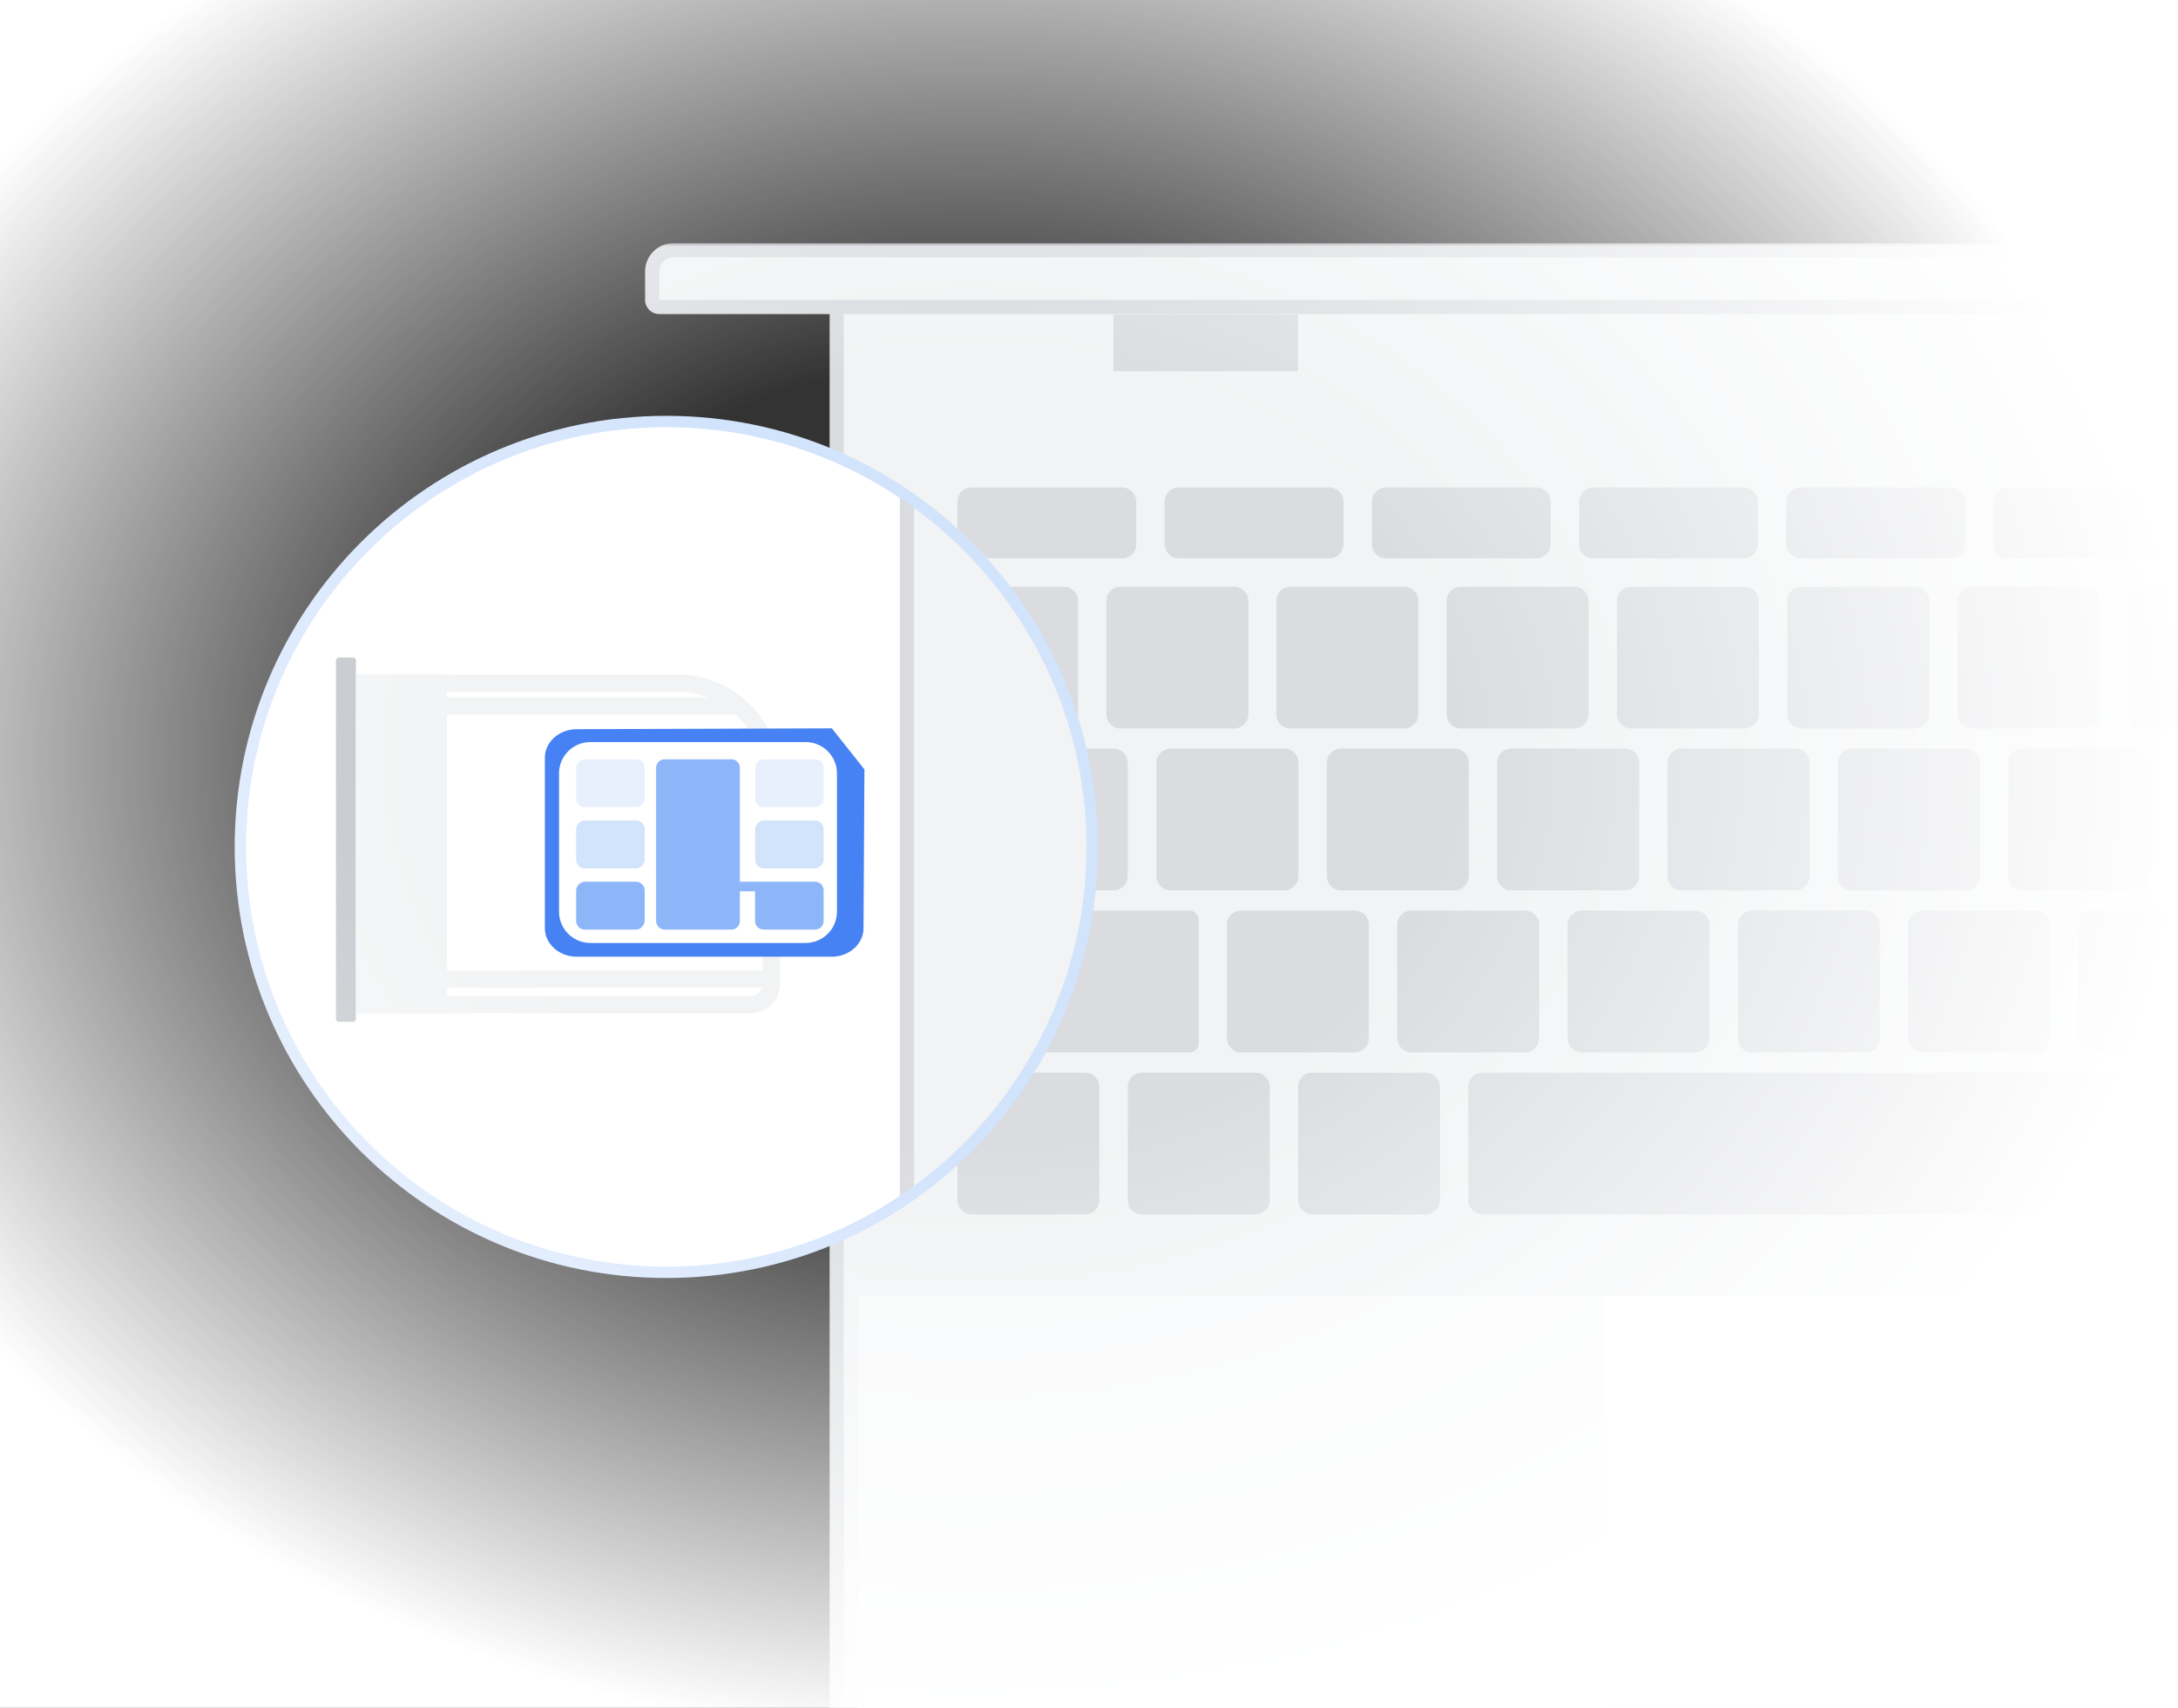 <svg width="765" height="600" viewBox="0 0 765 600" xmlns="http://www.w3.org/2000/svg" xmlns:xlink="http://www.w3.org/1999/xlink"><rect x="0" y="0" width="765" height="600" fill="#333333" stroke="none"/><defs><path id="a" d="M0 701h1208.616V.431H0z"/><path d="M0 149.31c0 82.453 66.934 149.294 149.5 149.294 82.564 0 149.5-66.841 149.5-149.294C299 66.855 232.064.016 149.5.016 66.934.016 0 66.856 0 149.31z" id="c"/><path d="M0 149.31c0 82.453 66.934 149.294 149.5 149.294 82.564 0 149.5-66.841 149.5-149.294C299 66.855 232.064.016 149.5.016 66.934.016 0 66.856 0 149.31z" id="e"/><radialGradient cx="44.652%" cy="44.352%" fx="44.652%" fy="44.352%" r="70.569%" gradientTransform="matrix(.784 0 0 .807 .096 .085)" id="g"><stop stop-color="#FFF" stop-opacity="0" offset="0%"/><stop stop-color="#FFF" stop-opacity="0" offset="40.031%"/><stop stop-color="#FFF" offset="100%"/></radialGradient></defs><g fill="none" fill-rule="evenodd"><g transform="translate(82 85)"><path d="M234.321 550.883c-12.371 0-22.435-10.058-22.435-22.417v-510.6h802.677v510.6c0 12.36-10.064 22.417-22.435 22.417H234.32z" fill="#F1F3F4"/><path d="M1017.055 15.375H209.394v513.091c0 13.756 11.162 24.908 24.927 24.908h757.807c13.765 0 24.927-11.152 24.927-24.908V15.376zm-4.985 4.982v508.11c0 10.986-8.947 19.925-19.942 19.925H234.32c-10.995 0-19.942-8.94-19.942-19.926V20.356h797.69z" fill="#DADCE0"/><path d="M219.365 370.305h787.72v158.161c0 8.254-6.699 14.945-14.957 14.945H234.32c-8.258 0-14.956-6.69-14.956-14.945V370.305z" fill="#F8F9FA"/><mask id="b" fill="#fff"><use xlink:href="#a"/></mask><path fill="#FFF" mask="url(#b)" d="M482.354 543.411h261.742V370.305H482.354z"/><path d="M149.567 22.847a2.494 2.494 0 0 1-2.493-2.49v-9.963c0-4.12 3.355-7.473 7.478-7.473h917.345c4.123 0 7.478 3.353 7.478 7.473v9.963a2.494 2.494 0 0 1-2.493 2.49H149.567z" fill="#F1F3F4" mask="url(#b)"/><path d="M1071.897.43H154.552c-5.506 0-9.97 4.462-9.97 9.964v9.963a4.985 4.985 0 0 0 4.985 4.981h927.315a4.985 4.985 0 0 0 4.986-4.981v-9.963c0-5.502-4.465-9.963-9.971-9.963m0 4.981a4.989 4.989 0 0 1 4.985 4.982v9.963H149.567v-9.963a4.989 4.989 0 0 1 4.985-4.982h917.345M299.153 341.661H259.27c-2.745 0-4.986-2.241-4.986-4.981v-39.852c0-2.74 2.241-4.981 4.986-4.981h39.884c2.743 0 4.986 2.241 4.986 4.981v39.852c0 2.74-2.243 4.981-4.986 4.981m-41.67-106.739h78.324a3.218 3.218 0 0 1 3.21 3.208v43.399a3.218 3.218 0 0 1-3.21 3.208h-78.324a3.218 3.218 0 0 1-3.21-3.208V238.13a3.218 3.218 0 0 1 3.21-3.208M358.98 341.661h-39.884c-2.745 0-4.986-2.241-4.986-4.981v-39.852c0-2.74 2.241-4.981 4.986-4.981h39.884c2.742 0 4.986 2.241 4.986 4.981v39.852c0 2.74-2.244 4.981-4.986 4.981m59.827 0h-39.884c-2.745 0-4.986-2.241-4.986-4.981v-39.852c0-2.74 2.241-4.981 4.986-4.981h39.884c2.742 0 4.986 2.241 4.986 4.981v39.852c0 2.74-2.244 4.981-4.986 4.981m234.249-106.739h39.884c2.742 0 4.986 2.242 4.986 4.982v39.851c0 2.74-2.244 4.982-4.986 4.982h-39.884c-2.745 0-4.986-2.242-4.986-4.982v-39.851c0-2.74 2.241-4.982 4.986-4.982m-59.827 0h39.884c2.742 0 4.986 2.242 4.986 4.982v39.851c0 2.74-2.244 4.982-4.986 4.982H593.23c-2.745 0-4.986-2.242-4.986-4.982v-39.851c0-2.74 2.241-4.982 4.986-4.982m-59.828 0h39.885c2.742 0 4.985 2.242 4.985 4.982v39.851c0 2.74-2.243 4.982-4.985 4.982h-39.885c-2.744 0-4.985-2.242-4.985-4.982v-39.851c0-2.74 2.24-4.982 4.985-4.982m-59.827 0h39.885c2.742 0 4.985 2.242 4.985 4.982v39.851c0 2.74-2.243 4.982-4.985 4.982h-39.885c-2.744 0-4.985-2.242-4.985-4.982v-39.851c0-2.74 2.24-4.982 4.985-4.982m-59.827 0h39.885c2.742 0 4.986 2.242 4.986 4.982v39.851c0 2.74-2.244 4.982-4.986 4.982h-39.885c-2.744 0-4.985-2.242-4.985-4.982v-39.851c0-2.74 2.24-4.982 4.985-4.982m-59.826 0h39.884c2.742 0 4.986 2.242 4.986 4.982v39.851c0 2.74-2.244 4.982-4.986 4.982h-39.884c-2.745 0-4.986-2.242-4.986-4.982v-39.851c0-2.74 2.241-4.982 4.986-4.982m-94.663-56.923h49.856c2.742 0 4.985 2.242 4.985 4.981v39.852c0 2.74-2.243 4.982-4.985 4.982h-49.856c-2.745 0-4.986-2.242-4.986-4.982V182.98c0-2.74 2.241-4.981 4.986-4.981m369.076 0h39.884c2.742 0 4.986 2.242 4.986 4.981v39.852c0 2.74-2.244 4.982-4.986 4.982h-39.884c-2.742 0-4.986-2.242-4.986-4.982V182.98c0-2.74 2.244-4.981 4.986-4.981m-59.827 0h39.884c2.743 0 4.986 2.242 4.986 4.981v39.852c0 2.74-2.243 4.982-4.986 4.982h-39.884c-2.742 0-4.986-2.242-4.986-4.982V182.98c0-2.74 2.244-4.981 4.986-4.981m-59.827 0h39.885c2.742 0 4.985 2.242 4.985 4.981v39.852c0 2.74-2.243 4.982-4.985 4.982H508.68c-2.742 0-4.985-2.242-4.985-4.982V182.98c0-2.74 2.243-4.981 4.985-4.981m-59.826 0h39.885c2.742 0 4.985 2.242 4.985 4.981v39.852c0 2.74-2.243 4.982-4.985 4.982h-39.885c-2.742 0-4.985-2.242-4.985-4.982V182.98c0-2.74 2.243-4.981 4.985-4.981m-59.826 0h39.884c2.742 0 4.986 2.242 4.986 4.981v39.852c0 2.74-2.244 4.982-4.986 4.982h-39.884c-2.743 0-4.986-2.242-4.986-4.982V182.98c0-2.74 2.243-4.981 4.986-4.981m-59.828 0h39.885c2.742 0 4.986 2.242 4.986 4.981v39.852c0 2.74-2.244 4.982-4.986 4.982h-39.884c-2.742 0-4.986-2.242-4.986-4.982V182.98c0-2.74 2.244-4.981 4.986-4.981m81.964-7.058h-39.884c-2.745 0-4.986-2.241-4.986-4.981v-39.852c0-2.74 2.241-4.981 4.986-4.981h39.884c2.743 0 4.986 2.241 4.986 4.981v39.852c0 2.74-2.243 4.981-4.986 4.981m59.827 0h-39.884c-2.745 0-4.986-2.241-4.986-4.981v-39.852c0-2.74 2.241-4.981 4.986-4.981h39.884c2.742 0 4.986 2.241 4.986 4.981v39.852c0 2.74-2.244 4.981-4.986 4.981m59.828 0h-39.885c-2.745 0-4.986-2.241-4.986-4.981v-39.852c0-2.74 2.241-4.981 4.986-4.981h39.884c2.742 0 4.986 2.241 4.986 4.981v39.852c0 2.74-2.244 4.981-4.986 4.981m59.827 0H550.76c-2.744 0-4.985-2.241-4.985-4.981v-39.852c0-2.74 2.24-4.981 4.985-4.981h39.885c2.742 0 4.985 2.241 4.985 4.981v39.852c0 2.74-2.243 4.981-4.985 4.981m59.828 0h-39.885c-2.744 0-4.985-2.241-4.985-4.981v-39.852c0-2.74 2.24-4.981 4.985-4.981h39.885c2.742 0 4.985 2.241 4.985 4.981v39.852c0 2.74-2.243 4.981-4.985 4.981m59.827 0h-39.885c-2.745 0-4.986-2.241-4.986-4.981v-39.852c0-2.74 2.241-4.981 4.986-4.981h39.884c2.743 0 4.986 2.241 4.986 4.981v39.852c0 2.74-2.243 4.981-4.986 4.981m-398.692-49.814h39.885c2.742 0 4.986 2.241 4.986 4.981v39.852c0 2.74-2.244 4.981-4.986 4.981h-39.885c-2.744 0-4.985-2.241-4.985-4.981v-39.852c0-2.74 2.24-4.981 4.985-4.981m-52.348-34.871h52.847c2.742 0 4.986 2.242 4.986 4.982v14.944c0 2.74-2.244 4.982-4.986 4.982h-52.847c-2.745 0-4.986-2.242-4.986-4.982V91.238c0-2.74 2.241-4.982 4.986-4.982m0 34.871h32.406c2.742 0 4.986 2.241 4.986 4.981v39.852c0 2.74-2.244 4.981-4.986 4.981H259.26c-2.745 0-4.986-2.241-4.986-4.981v-39.852c0-2.74 2.241-4.981 4.986-4.981m528.5 220.534H438.69c-2.742 0-4.986-2.241-4.986-4.981v-39.852c0-2.74 2.244-4.981 4.986-4.981h349.07c2.742 0 4.985 2.241 4.985 4.981v39.852c0 2.74-2.243 4.981-4.985 4.981M332.046 86.256h52.848c2.742 0 4.985 2.242 4.985 4.982v14.944c0 2.74-2.243 4.982-4.985 4.982h-52.848c-2.742 0-4.985-2.242-4.985-4.982V91.238c0-2.74 2.243-4.982 4.985-4.982m72.79 0h52.845c2.744 0 4.985 2.242 4.985 4.982v14.944c0 2.74-2.24 4.982-4.985 4.982h-52.845c-2.744 0-4.985-2.242-4.985-4.982V91.238c0-2.74 2.24-4.982 4.985-4.982m72.788 0h52.847c2.742 0 4.985 2.242 4.985 4.982v14.944c0 2.74-2.243 4.982-4.985 4.982h-52.847c-2.743 0-4.986-2.242-4.986-4.982V91.238c0-2.74 2.243-4.982 4.986-4.982m72.786 0h52.848c2.744 0 4.985 2.242 4.985 4.982v14.944c0 2.74-2.24 4.982-4.985 4.982H550.41c-2.742 0-4.986-2.242-4.986-4.982V91.238c0-2.74 2.244-4.982 4.986-4.982m72.79 0h52.848c2.742 0 4.985 2.242 4.985 4.982v14.944c0 2.74-2.243 4.982-4.985 4.982H623.2c-2.745 0-4.986-2.242-4.986-4.982V91.238c0-2.74 2.241-4.982 4.986-4.982m-314.095-50.8h64.813v-9.963h-64.813zm0 9.964h64.813v-9.964h-64.813z" fill="#DADCE0" mask="url(#b)"/><path d="M301.627 212.42c0 82.536-66.964 149.444-149.567 149.444-82.604 0-149.567-66.908-149.567-149.444 0-82.535 66.963-149.444 149.567-149.444 82.603 0 149.567 66.909 149.567 149.444" fill="#FFF" mask="url(#b)"/></g><g transform="translate(85 148)"><mask id="d" fill="#fff"><use xlink:href="#c"/></mask><path d="M258.751 634.912c-13.89 0-25.193-11.286-25.193-25.158V-8.896h969.535v618.65c0 13.872-11.302 25.158-25.193 25.158H258.75z" fill="#F1F3F4" mask="url(#d)"/></g><g transform="translate(85 148)"><mask id="f" fill="#fff"><use xlink:href="#e"/></mask><path d="M1205.584-11.384H231.066v621.136c0 15.27 12.394 27.65 27.685 27.65H1177.9c15.288 0 27.684-12.38 27.684-27.65V-11.384zm-4.983 4.977v616.159c0 12.5-10.186 22.673-22.701 22.673H258.75c-12.518 0-22.701-10.172-22.701-22.673V-6.408H1200.6z" fill="#DADCE0" mask="url(#f)"/></g><path d="M383.634 297.543c0 82.54-66.979 149.45-149.601 149.45-82.623 0-149.602-66.91-149.602-149.45 0-82.539 66.98-149.45 149.602-149.45s149.601 66.911 149.601 149.45z" stroke="#D2E3FC" stroke-width="4"/><g transform="matrix(-1 0 0 1 305 231)"><path d="M176.578 6H66.974C47.106 6 31 22.104 31 41.969v72.61C31 120.334 35.666 125 41.422 125h135.156c5.756 0 10.422-4.666 10.422-10.42V16.42C187 10.667 182.334 6 176.578 6zM66.974 12.05h109.604a4.37 4.37 0 0 1 4.37 4.37v98.16a4.37 4.37 0 0 1-4.37 4.37H41.422a4.37 4.37 0 0 1-4.37-4.37V41.968c0-16.523 13.396-29.918 29.922-29.918z" fill="#F1F3F4" fill-rule="nonzero"/><g transform="translate(0 24)"><g fill="#4682F4" fill-rule="nonzero"><path d="M1.695 71.126l-.318-55.82L12.824.882l89.606.3c6.156 0 11.193 4.497 11.193 9.992v59.952c0 5.496-5.037 9.992-11.193 9.992H12.888c-6.156 0-11.193-4.496-11.193-9.992z"/><path d="M76.945 63.4H15.78V17.931h42.7l18.464 18.3z"/></g><path d="M108.65 16.713v48.574c0 6.075-4.924 11-11 11H22.03c-6.076 0-11-4.925-11-11V16.713c0-6.075 4.924-11 11-11h75.62c6.076 0 11 4.925 11 11z" fill="#FFF" fill-rule="nonzero"/><rect fill="#E8F0FE" x="15.71" y="11.762" width="24.071" height="16.803" rx="3"/><rect fill="#E8F0FE" x="78.562" y="11.762" width="24.071" height="16.803" rx="3"/><rect fill="#D2E3FC" x="15.71" y="33.27" width="24.071" height="16.803" rx="3"/><rect fill="#D2E3FC" x="78.562" y="33.27" width="24.071" height="16.803" rx="3"/><path d="M45.13 54.778V14.762a3 3 0 0 1 3-3h23.42a3 3 0 0 1 3 3v53.82a3 3 0 0 1-3 3H48.13a3 3 0 0 1-3-3V58.139h-5.349v10.443a3 3 0 0 1-3 3h-18.07a3 3 0 0 1-3-3V57.779a3 3 0 0 1 3-3h26.42z" fill="#8DB6F9"/><rect fill="#8DB6F9" x="78.562" y="54.779" width="24.071" height="16.803" rx="3"/></g><path fill="#F1F3F4" d="M46 14h138v6H46zm-12 96h150v6H34z"/><rect fill="#BDC1C6" x="180" width="7" height="128" rx="1"/><path fill="#F1F3F4" d="M148 6h32v119h-32z"/></g><path fill="url(#g)" d="M0 0h765v600H0z"/></g></svg>